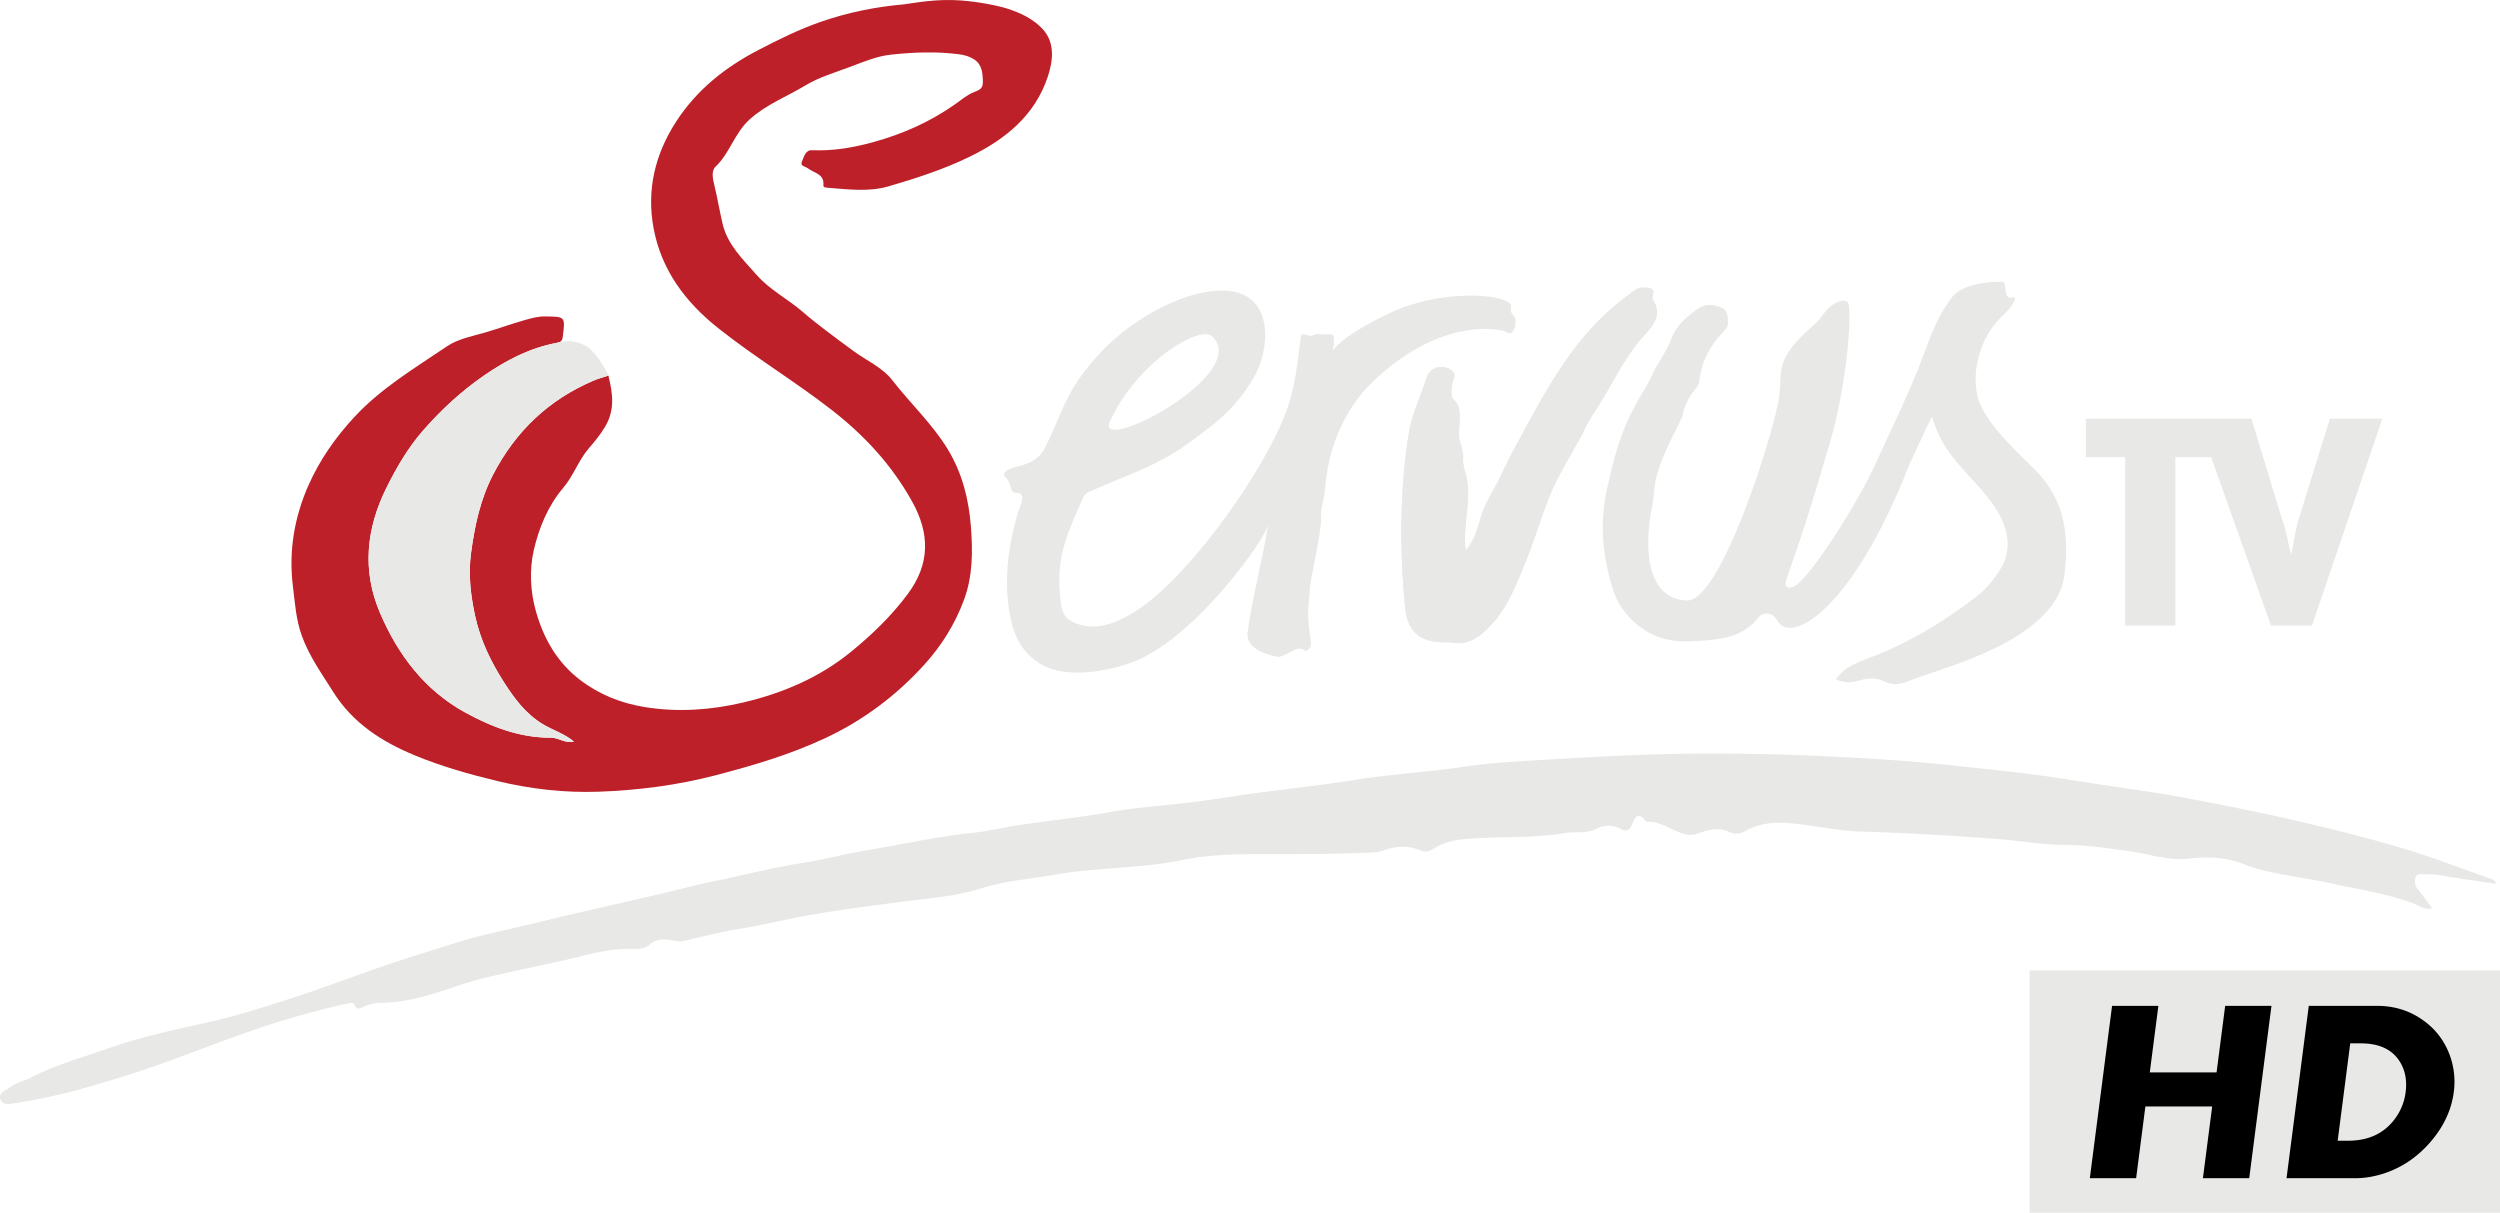 <?xml version="1.0" encoding="UTF-8"?>
<svg width="800" height="388.08" version="1.1" xmlns="http://www.w3.org/2000/svg">
	<path d="m322.07 2.669c4.463 1.419 8.6 3.358 11.646 6.704 4.03 4.424 3.182 10.307 1.579 15.155-4.133 12.5-13.709 20.172-25.241 25.741-8.296 4.007-17.047 6.837-25.822 9.388-6.232 1.813-12.925 0.932-19.424 0.424-0.579-0.046-1.387-0.113-1.321-0.812 0.347-3.636-2.987-3.866-4.902-5.369-0.835-0.656-2.676-0.698-1.962-2.229 0.663-1.418 1.049-3.68 3.184-3.596 6.671 0.267 13.061-0.787 19.512-2.555 9.61-2.636 18.479-6.584 26.574-12.348 1.745-1.24 3.432-2.665 5.362-3.511 1.652-0.725 3.286-0.99 3.262-3.304-0.031-2.828-0.206-5.667-2.794-7.352-1.371-0.891-2.991-1.4-4.803-1.635-7.334-0.953-14.628-0.665-21.919 0.134-4.49 0.492-8.658 2.283-12.846 3.85-4.91 1.838-10.078 3.34-14.504 6.025-5.888 3.572-12.354 5.967-17.727 10.799-4.918 4.425-6.338 10.815-10.96 15.17-1.425 1.341-0.848 3.93-0.413 5.728 1.006 4.154 1.698 8.366 2.674 12.515 1.6 6.817 6.585 11.488 11.005 16.497 4.178 4.731 9.846 7.575 14.562 11.647 5.171 4.464 10.75 8.466 16.248 12.537 4.222 3.127 9.271 5.229 12.571 9.486 5.777 7.449 12.76 13.898 17.703 22.055 4.662 7.689 6.732 16.13 7.389 24.842 0.589 7.811 0.611 15.684-2.235 23.329-2.884 7.754-7.171 14.614-12.629 20.641-9.028 9.965-19.603 17.912-31.902 23.646-11.262 5.251-23.038 8.713-35.004 11.83-12.29 3.201-24.769 4.8-37.403 5.245-10.942 0.385-21.711-0.84-32.413-3.421-9.04-2.18-17.924-4.699-26.495-8.258-10.52-4.368-19.77-10.31-26.027-20.304-3.631-5.8-7.629-11.323-9.993-17.852-1.887-5.207-2.226-10.658-2.887-16.028-1.369-11.125 0.48-21.962 4.973-32.138 3.571-8.096 8.61-15.317 14.709-21.901 8.581-9.262 19.25-15.584 29.511-22.542 3.736-2.532 8.123-3.269 12.262-4.479 4.182-1.223 8.273-2.724 12.464-3.912 2.244-0.637 4.405-1.288 6.788-1.256 6.531 0.083 6.49 0.017 5.651 6.593-0.168 1.302-0.638 1.633-1.903 1.866-8.599 1.587-16.149 5.557-23.281 10.463-7.303 5.024-13.785 11.044-19.556 17.655-4.746 5.437-8.45 11.785-11.678 18.303-6.444 13.009-7.834 26.405-2.047 39.966 5.72 13.402 14.271 24.74 27.214 31.854 8.444 4.642 17.522 8.155 27.471 8.097 2.486-0.014 4.554 1.911 7.372 1.253-3.017-2.553-6.671-3.61-9.837-5.501-5.559-3.318-9.171-8.223-12.521-13.448-4.227-6.592-7.608-13.633-9.261-21.292-1.417-6.561-2.218-13.197-1.307-20.032 1.164-8.741 2.951-17.177 7.038-25.1 7.177-13.911 17.829-24.039 32.206-30.155 1.417-0.604 3.03-1.041 4.696-1.594 1.407 5.705 2.239 11-1.184 16.591-1.52 2.48-3.189 4.514-5.045 6.66-3.315 3.829-4.927 8.823-8.284 12.768-4.88 5.736-7.769 12.909-9.371 19.936-1.411 6.193-1.122 13.15 0.742 19.649 2.495 8.692 6.777 16.189 14.089 21.786 6.195 4.739 13.198 7.491 20.819 8.712 10.571 1.696 21.141 0.931 31.443-1.501 12.523-2.957 24.251-7.909 34.402-16.18 6.77-5.516 12.954-11.484 18.195-18.524 7.183-9.65 7.077-19.334 1.412-29.554-6.482-11.693-15.298-21.222-25.811-29.386-11.8-9.166-24.624-16.878-36.334-26.186-10.583-8.416-18.178-18.714-20.623-32.012-2.221-12.083 0.42-23.484 7.193-33.959 6.628-10.249 15.692-17.427 26.382-22.988 6.485-3.373 13.007-6.595 19.906-8.998 8.63-3.007 17.524-4.81 26.632-5.599 1.268-0.11 8.297-1.555 15.527-1.383 7.48 0.178 15.18 1.986 17.295 2.658" fill="#bd2029"/>
	<g fill="#e8e8e6">
		<path d="m799.03 282.85c-6.161-0.917-11.718-1.644-17.23-2.619a29.456 29.456 0 0 0-5.89-0.46c-1.086 0.028-2.537-0.455-2.945 1.104-0.32 1.221-0.238 2.464 0.675 3.592 1.558 1.927 2.987 3.962 4.628 6.164-2.605 0.681-4.232-0.896-5.907-1.515-8.921-3.297-18.27-4.611-27.469-6.662-9.066-2.021-18.402-2.548-27.243-6.056-5.307-2.106-11.499-2.306-17.233-1.647-6.838 0.786-13.053-1.602-19.553-2.442-6.768-0.875-13.449-1.965-20.35-1.965-7.05 0-14.092-1.316-21.151-1.848-14.606-1.101-29.222-1.958-43.873-2.403-7.485-0.228-14.912-1.948-22.399-2.642-5.072-0.469-10.164-0.137-14.764 2.58-1.509 0.891-3.489 0.918-4.728 0.299-3.642-1.817-6.962-0.779-10.32 0.411-2.786 0.987-5.239-0.024-7.603-1.122-2.503-1.164-4.881-2.55-7.737-2.638-0.459-0.013-1.139 0.047-1.335-0.214-2.648-3.531-3.505-0.852-4.432 1.28-0.757 1.741-1.781 2.149-3.49 1.213-2.51-1.374-5.197-1.36-7.674-0.086-3.303 1.697-6.852 0.858-10.241 1.415-10.274 1.688-20.668 1.008-30.987 1.83-4.011 0.319-7.703 1-11.059 3.171-1.367 0.884-2.679 1.216-4.223 0.543-4.035-1.759-8.089-1.359-12.088 0.099-1.132 0.412-2.249 0.493-3.413 0.55-10.267 0.489-20.534 0.536-30.815 0.54-9.87 3e-3 -19.981-0.148-29.549 1.852-13.514 2.822-27.267 2.306-40.72 4.68-7.948 1.402-16.023 1.926-23.846 4.406-8.592 2.724-17.706 3.264-26.626 4.458-9.97 1.335-19.954 2.558-29.846 4.39-7.033 1.304-13.996 3.008-21.052 4.147-6.048 0.977-11.945 2.531-17.893 3.898-1.052 0.241-2.019-0.035-3.053-0.179-2.583-0.362-5.167-0.906-7.558 1.239-1.297 1.161-3.298 1.548-5.243 1.449-6.431-0.325-12.598 1.311-18.753 2.798-6.269 1.512-12.582 2.785-18.873 4.168-6.162 1.355-12.368 2.673-18.397 4.728-8.253 2.812-16.589 5.544-25.466 5.57-1.444 4e-3 -2.702 0.461-4.031 0.835-1.374 0.385-3.054 2.302-4.025-0.624-0.072-0.217-1.326-0.191-1.978-0.045a281.56 281.56 0 0 0-25.908 7.101c-14.594 4.76-28.733 10.808-43.343 15.459-11.895 3.786-23.919 7.346-36.333 9.203-1.905 0.286-4.498 1.133-5.453-0.885-1.079-2.279 1.763-3.071 3.147-4.155 1.792-1.406 4.204-1.784 6.193-2.828 8.12-4.263 16.916-6.614 25.49-9.637 10.467-3.689 21.235-5.916 32.018-8.339 8.906-2.001 17.659-4.815 26.392-7.637 11.511-3.719 22.755-8.169 34.256-11.915 6.432-2.096 12.912-4.106 19.37-6.111 7.328-2.276 14.906-3.742 22.38-5.545 5.479-1.324 10.957-2.649 16.446-3.922 8.509-1.973 17.032-3.883 25.539-5.859 5.498-1.278 10.948-2.79 16.478-3.911 9.586-1.943 19.052-4.436 28.74-5.943 6.959-1.085 13.796-2.93 20.747-4.088 11.395-1.899 22.689-4.423 34.202-5.62 4.604-0.479 9.118-1.592 13.691-2.302 9.955-1.55 19.989-2.505 29.921-4.297 8.759-1.58 17.709-2.069 26.556-3.184 6.55-0.826 13.063-1.939 19.605-2.823 10.554-1.427 21.159-2.527 31.672-4.216 11.812-1.897 23.757-2.559 35.584-4.298 6.424-0.945 12.928-1.452 19.413-1.841 19.851-1.187 39.713-2.375 59.609-2.37 19.076 8e-3 38.126 0.766 57.176 2.047 13.1 0.881 26.104 2.443 39.131 3.844 10.124 1.088 20.18 2.844 30.256 4.36 8.45 1.273 16.931 2.404 25.32 3.997 12.556 2.383 25.106 4.857 37.544 7.781 10.171 2.389 20.311 4.95 30.362 7.89 10.32 3.019 20.285 6.956 30.415 10.454 0.266 0.091 0.428 0.489 1.138 1.349m-329.98-106.61c2.678-3.243 3.811-7.057 4.824-10.674 1.418-5.063 4.561-9.145 6.655-13.797 2.52-5.596 5.594-10.947 8.517-16.355 8.492-15.691 17.657-30.87 32.652-41.422 1.164-0.818 2.233-2.03 3.913-1.948 1.94 0.095 4.254-0.276 3.211 3.001-0.067 0.209-0.088 0.519 0.02 0.686 3.796 5.872-1.138 9.679-3.984 13.074-5.563 6.634-9.074 14.413-13.668 21.565-1.58 2.459-3.218 4.942-4.422 7.705-0.702 1.606-6.946 12.066-9.583 17.673-2.833 6.019-6.223 17.305-8.571 22.997-3.027 7.337-5.698 15.028-11.252 21.022-3.341 3.606-7.029 6.846-12.608 5.871-0.908-0.16-1.857-0.099-2.788-0.116-8.133-0.152-11.66-3.631-12.404-11.86-1.499-16.602-1.619-33.156 0.489-49.741 1.476-11.608 2.827-12.008 6.507-23.102 1.162-3.507 5.686-4.539 8.31-1.919 0.637 0.635 0.737 1.133 0.418 2.102-0.68 2.069-0.511 1.343-0.778 3.509-0.135 1.094-0.101 2.787 0.561 3.306 3.835 2.995 0.945 9.905 2.075 13.409 2.258 7.005-0.044 3.716 1.809 10.202 2.42 8.469-1.111 16.32 0.098 24.816"/>
		<path d="m640.51 90.117c-13.136 0.228-15.691 4.673-16.674 6.055-4.236 5.957-6.318 12.08-8.354 17.564-4.196 11.306-11.633 26.493-15.496 35.055-5.346 11.849-20.921 36.536-25.853 38.838-1.579 0.736-3.604 0.858-2.322-2.738 4.509-12.66 6.805-19.665 13.539-42.431 6.229-21.052 7.36-44.842 5.893-45.795-1.458-0.947-3.262-0.213-4.984 1.023-2.314 1.66-3.441 4.191-5.451 5.953-4.35 3.82-9.868 8.844-10.805 14.746-0.423 2.679-0.273 5.83-0.676 8.615l2e-3 2e-3c-1.653 11.428-18.55 65.506-29.517 65.142-13.699-0.456-13.52-18.646-11.141-29.9 0.656-3.102 0.61-7.225 1.527-10.307 2.277-7.626 5.932-13.832 8.014-18.297 0.581-1.247 0.346-2.236 0.707-2.863 0.241-0.418 0.855-1.949 1.16-2.639 1.363-3.065 3.517-3.992 3.738-6.268 0.627-6.411 3.707-11.733 8.174-16.273 0.724-0.737 0.975-1.488 0.957-2.477-0.03-1.786-0.055-3.637-1.875-4.555-2.537-1.282-5.347-1.402-7.664 0.184-3.546 2.426-7.029 5.428-8.463 9.42-1.583 4.408-4.59 7.873-6.371 12.107l-1.943 3.699c-7.295 11.643-9.495 19.5-12.336 32.166-2.52 11.212-1.532 21.666 1.814 32.353 1.685 5.38 5.448 10.378 11.127 13.723 4.511 2.658 9.576 3.122 12.978 3.027 12.912-0.356 16.559-2.349 19.721-4.826 3.11-2.437 2.674-4.087 5.572-4.076 2.777 0.011 3.005 2.896 4.684 3.848 6.118 4.161 24.235-8.992 40.74-51.402 2.599-5.65 4.583-9.733 7.223-15.523 1.031 2.93 1.693 4.809 2.793 6.953 3.933 7.673 10.881 13.205 16.008 20.057 6.074 8.117 7.244 15.613 2.938 22.221-2.016 3.091-4.177 5.904-7.211 8.244-10.541 8.129-21.745 14.954-34.236 19.687-3.96 1.501-8.187 2.908-10.957 6.973 2.699 1.299 5.235 1.048 7.674 0.32 2.674-0.798 5.239-0.971 7.764 0.303 2.117 1.07 4.586 1.121 6.465 0.406 6.841-2.61 13.9-4.676 20.639-7.369 6.568-2.624 13.246-5.659 19.031-9.998 5.786-4.338 10.643-9.869 11.562-17.082 1.546-12.136 0.308-23.78-9.104-33.303-5.862-5.933-16.423-15.323-18.615-23.516-2.3-8.593 1.087-19.7 7.562-25.734 3.655-3.405 5.107-6.329 3.883-6.342-3.932 1.478-1.51-5.011-3.84-4.971zm-114.92 1.91c-1.679-0.081-2.749 1.131-3.912 1.949-14.996 10.552-24.162 25.731-32.652 41.422-2.926 5.408-5.999 10.761-8.52 16.357-2.095 4.653-5.237 8.734-6.656 13.797-1.013 3.617-2.146 7.432-4.824 10.676-1.209-8.496 2.322-16.347-0.098-24.816-1.853-6.486 0.452-3.196-1.809-10.201-1.13-3.505 1.76-10.415-2.074-13.41-0.663-0.518-0.694-2.214-0.561-3.307 0.266-2.167 0.095-1.439 0.775-3.508 0.319-0.969 0.22-1.466-0.418-2.102-2.624-2.621-7.147-1.591-8.31 1.916-3.68 11.096-5.03 11.496-6.508 23.103-2.108 16.587-1.988 33.141-0.488 49.744 0.744 8.229 4.272 11.71 12.404 11.861 0.931 0.018 1.881-0.044 2.789 0.115 5.58 0.975 9.266-2.265 12.607-5.871 5.554-5.996 8.225-13.685 11.254-21.021 2.349-5.694 5.741-16.979 8.572-22.998 2.637-5.609 8.882-16.069 9.584-17.676 1.204-2.761 2.842-5.245 4.422-7.705 4.595-7.152 8.108-14.931 13.67-21.566 2.846-3.394 7.779-7.201 3.982-13.072-0.107-0.168-0.086-0.478-0.019-0.688 1.044-3.275-1.269-2.905-3.211-3zm-134.87 0.975c-13.43 0.128-29.896 10.423-38.594 19.869-11.392 12.375-11.551 17.932-17.779 30.551-0.272 0.553-0.346 0.671-0.971 1.51-1.954 2.622-5.359 3.822-8.127 4.441-2.068 0.463-5.221 1.801-3.494 3.404 2.459 2.285 0.914 4.947 3.619 4.947 3.444 0 0.802 4.622 0.305 6.373-3.328 11.757-4.822 23.604-1.83 35.635 1.506 6.057 4.949 10.809 10.748 13.582 7.985 3.82 21.538 1.268 29.139-1.955 19.622-8.324 41.517-39.308 42.099-43.594-2.044 12.48-4.994 22.928-6.58 34.416-0.623 4.508 3.758 6.696 9.32 7.976 2.298 0.528 6.892-4.211 8.744-2.08 0.674 0.778 2.272-0.881 2.227-2.049-0.091-2.373-0.563-2.64-0.92-8.348-0.136-2.161 0.535-10.451 1.022-12.834 0.432-2.126 3.358-16.425 3.125-18.943-0.361-3.93 0.817-4.327 1.268-9.826 1.57-19.12 11.074-29.974 15.41-34.099 22.317-21.221 41.479-16.506 42.467-15.773 2.761 2.05 3.866-3.787 2.41-5.188-1.609-1.548-0.56-3.163-0.846-3.553l-2e-3 2e-3c-2.682-3.67-22.705-4.856-38.674 2.668-13.19 6.215-17.561 10.682-18.219 12.074-0.222 0.467 0.589-2.85 0.107-4.652-0.228-0.862-2.153-0.616-3.223-0.545-1.655 0.11-1.47-0.65-3.674 0.453-0.711 0.354-3.213-1.285-3.467 0.039-0.676 3.542-1.187 13.858-4.219 22.717-5.176 15.134-21.434 39.936-37 55.588-4.874 4.901-20.724 20.21-32.871 12.607-2.781-1.74-2.867-5.833-3.135-9.293-0.901-11.649 2.804-19.1 7.301-29.504 0.815-1.882 1.574-2 3.453-2.809 2.82-1.212 5.633-2.474 8.488-3.613 7.946-3.172 15.288-6.434 22.182-11.541 7.825-5.794 14.237-10.036 20.592-20.689 5.468-9.165 6.492-26.449-7.76-27.851-0.865-0.085-1.747-0.122-2.643-0.113zm-5.012 13.935c0.937-8e-3 1.672 0.21 2.156 0.67 12.882 12.238-37.722 38.3-32.695 27.277 7.643-16.761 23.981-27.891 30.539-27.947z"/>
		<path d="m178.14 109.72c0.389-0.071 0.695-0.157 0.948-0.272-0.596 0.138-0.948 0.272-0.948 0.272-2.025 0.374-3.99 0.885-5.909 1.504-6.222 2.01-11.921 5.209-17.374 8.96-7.303 5.024-13.786 11.044-19.557 17.655-4.746 5.438-8.45 11.787-11.678 18.305-6.445 13.01-7.836 26.406-2.047 39.969 5.72 13.403 14.272 24.741 27.214 31.857 8.446 4.641 17.525 8.155 27.474 8.097 2.485-0.015 4.553 1.91 7.372 1.253-3.017-2.552-6.671-3.611-9.838-5.502-5.559-3.318-9.17-8.224-12.52-13.45-4.228-6.592-7.61-13.632-9.263-21.291-1.417-6.561-2.218-13.198-1.308-20.034 1.166-8.74 2.951-17.177 7.04-25.1 7.177-13.912 17.829-24.039 32.207-30.158 1.418-0.604 3.03-1.041 4.697-1.593 0 3e-3 0 4e-3 8.4e-4 6e-3 0.036-0.017-0.21-0.558-0.291-0.804 0 0-3.56-7.039-7.076-8.805-3.406-1.88-6.649-1.498-8.196-1.14"/>
		<path d="m745.56 134-9.806 31.592c-1.293 3.861-1.622 7.639-2.475 11.493h-0.225c-0.965-3.771-1.51-7.541-2.902-11.319l-9.7-31.766h-52.99v12.287h12.6v53.879h16.051v-53.879h11.463l19.128 53.879h13.135l22.514-66.167h-16.793"/>
		<path d="m649.48 310.53h150.52v77.549h-150.52z"/>
	</g>
	<path d="m719.75 377.03h-14.818l2.963-22.951h-21.372l-2.963 22.951h-14.818l7.12-55.154h14.818l-2.749 21.294h21.372l2.749-21.294h14.818zm65.466-27.597c-0.739 5.738-3.215 11.052-7.421 15.941-4.206 4.889-9.214 8.277-15.025 10.162-3.079 0.996-6.148 1.495-9.209 1.495h-21.872l7.12-55.154h21.872c5.342 0 10.11 1.43 14.303 4.323 4.118 2.801 7.072 6.546 8.86 11.233a24.768 24.768 0 0 1 1.373 12zm-15.402 0c0.477-3.799-0.181-7.111-2.026-9.941-2.439-3.743-6.552-5.616-12.34-5.616h-3.371l-4.021 31.154h3.381c5.817 0 10.413-1.871 13.791-5.616a18.058 18.058 0 0 0 4.585-9.98z" fill-rule="evenodd"/>
</svg>
